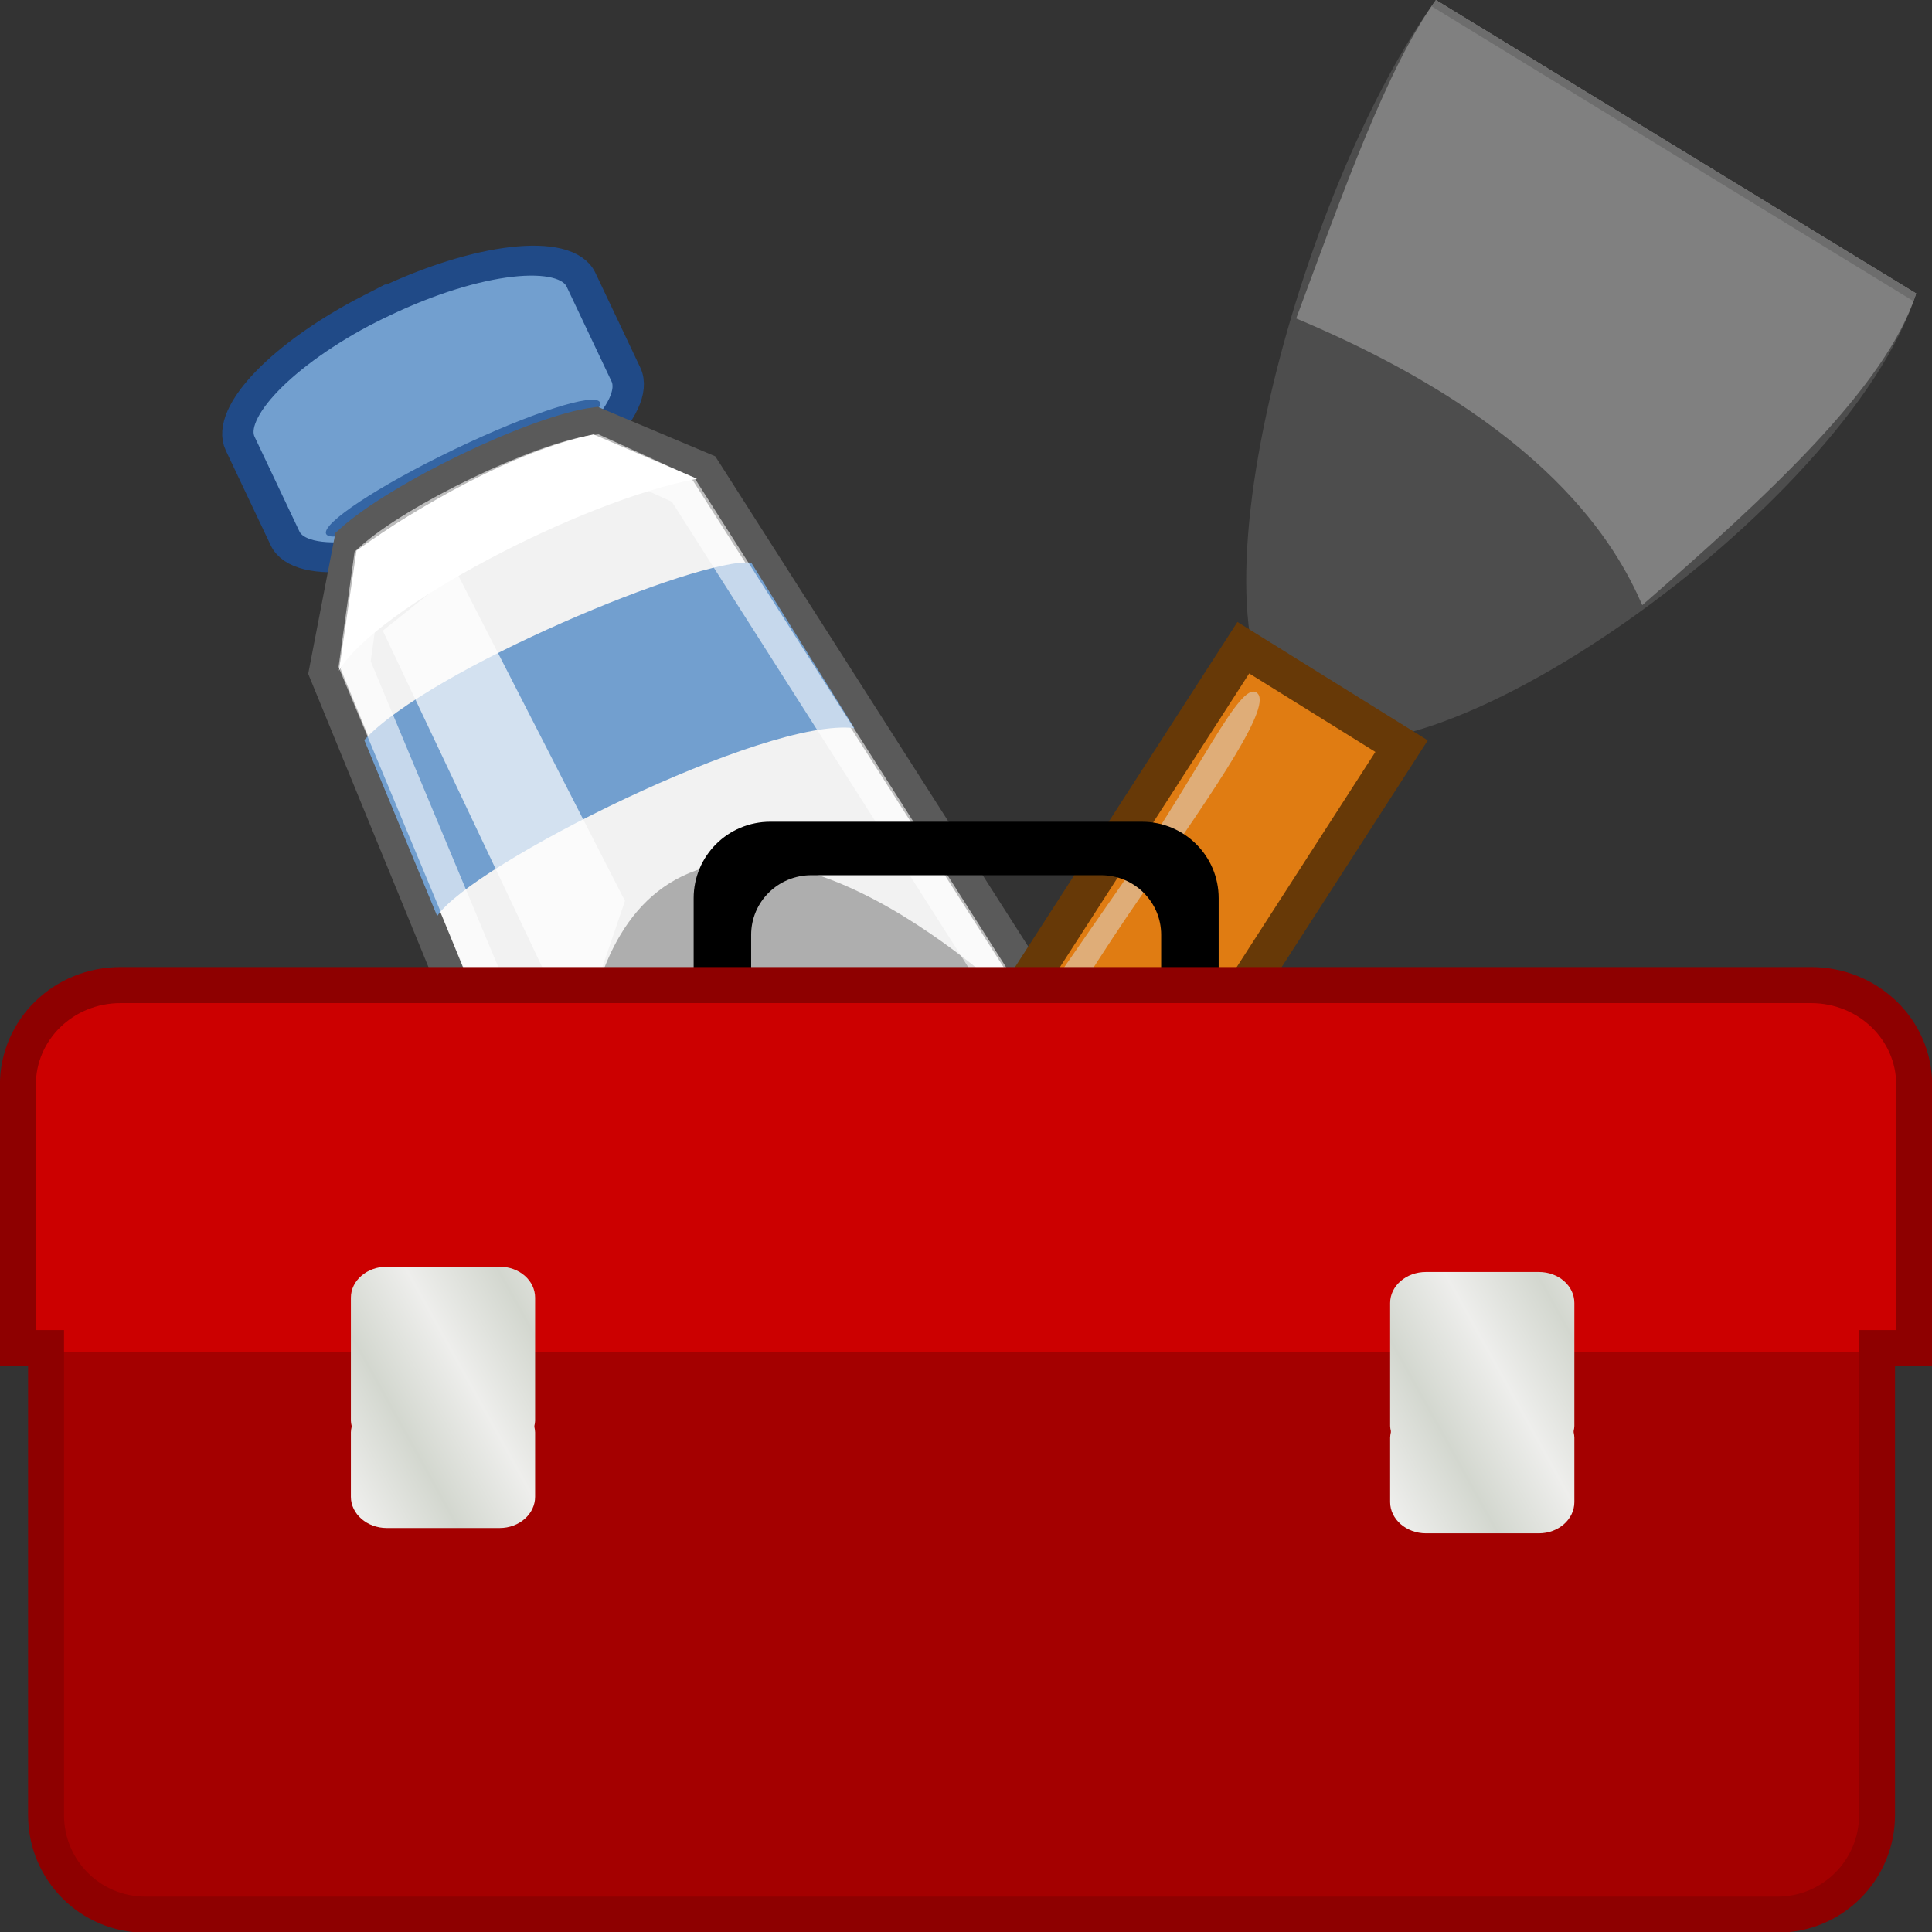 <?xml version="1.0" encoding="UTF-8" standalone="no"?>
<svg
   xmlns:osb="http://www.openswatchbook.org/uri/2009/osb"
   xmlns:dc="http://purl.org/dc/elements/1.1/"
   xmlns:cc="http://creativecommons.org/ns#"
   xmlns:rdf="http://www.w3.org/1999/02/22-rdf-syntax-ns#"
   xmlns:svg="http://www.w3.org/2000/svg"
   xmlns="http://www.w3.org/2000/svg"
   xmlns:xlink="http://www.w3.org/1999/xlink"
   xmlns:sodipodi="http://sodipodi.sourceforge.net/DTD/sodipodi-0.dtd"
   xmlns:inkscape="http://www.inkscape.org/namespaces/inkscape"
   version="1.1"
   width="16"
   height="16"
   id="svg2"
   viewBox="0 0 16 16"
   inkscape:version="0.91 r13725"
   sodipodi:docname="gimp-prefs-toolbox.svg">
  <rect x="0" y="0" width="16" height="16" fill="#333333" stroke="none"/>
  <sodipodi:namedview
     pagecolor="#ffffff"
     bordercolor="#666666"
     borderopacity="1"
     objecttolerance="10"
     gridtolerance="10"
     guidetolerance="10"
     inkscape:pageopacity="0"
     inkscape:pageshadow="2"
     inkscape:window-width="640"
     inkscape:window-height="480"
     id="namedview1717"
     showgrid="false"
     inkscape:zoom="14.670895"
     inkscape:cx="-674.84762"
     inkscape:cy="-297.25853"
     inkscape:window-x="0"
     inkscape:window-y="27"
     inkscape:window-maximized="0"
     inkscape:current-layer="svg2" />
  <defs
     id="defs7386">
    <linearGradient
       id="linearGradient8340">
      <stop
         stop-opacity="0.796"
         stop-color="#ffffff"
         id="stop8342" />
      <stop
         stop-opacity="0.216"
         stop-color="#ffffff"
         offset="1"
         id="stop8344" />
    </linearGradient>
    <linearGradient
       gradientTransform="matrix(0,-735328.32,170712.69,0,2464326300,577972450)"
       osb:paint="solid"
       id="linearGradient19282">
      <stop
         stop-color="#b4b4b4"
         id="stop19284" />
    </linearGradient>
    <linearGradient
       osb:paint="gradient"
       x1="231.55"
       x2="320.7"
       gradientUnits="userSpaceOnUse"
       id="linearGradient6057"
       gradientTransform="matrix(0.015,0,0,0.015,2.969,1037.326)">
      <stop
         stop-color="#a11f7c"
         id="stop6053" />
      <stop
         stop-opacity="0.984"
         stop-color="#541f31"
         offset="1"
         id="stop6055" />
    </linearGradient>
    <linearGradient
       id="linearGradient6721">
      <stop
         stop-color="#729fcf"
         id="stop6723" />
      <stop
         stop-color="#3c74b1"
         id="stop6725"
         offset="1" />
    </linearGradient>
    <linearGradient
       id="linearGradient6651">
      <stop
         stop-color="#f2f2f2"
         id="stop6653" />
      <stop
         stop-color="#c3c3c3"
         id="stop6655"
         offset="1" />
    </linearGradient>
    <linearGradient
       id="linearGradient6629">
      <stop
         stop-color="#aeaeae"
         id="stop6631" />
      <stop
         stop-opacity="0"
         stop-color="#c4c4c4"
         id="stop6633"
         offset="1" />
    </linearGradient>
    <linearGradient
       id="linearGradient6748">
      <stop
         stop-color="#729fcf"
         id="stop6750" />
      <stop
         stop-color="#2b5582"
         id="stop6752"
         offset="1" />
    </linearGradient>
    <linearGradient
       id="linearGradient6951-1">
      <stop
         id="stop6953-7"
         offset="0"
         style="stop-color:#6e3d09;stop-opacity:1;" />
      <stop
         style="stop-color:#ea8113;stop-opacity:1;"
         offset="0.242"
         id="stop6959-6" />
      <stop
         id="stop6961-0"
         offset="0.621"
         style="stop-color:#5c3307;stop-opacity:1;" />
      <stop
         id="stop6955-99"
         offset="1"
         style="stop-color:#e07c12;stop-opacity:1;" />
    </linearGradient>
    <linearGradient
       id="linearGradient6939-9">
      <stop
         id="stop6941-8"
         offset="0"
         style="stop-color:#bdbdbd;stop-opacity:1;" />
      <stop
         style="stop-color:#e2e2e2;stop-opacity:1;"
         offset="0.333"
         id="stop6947-6" />
      <stop
         id="stop6949-8"
         offset="0.667"
         style="stop-color:#a3a3a3;stop-opacity:1;" />
      <stop
         id="stop6943-8"
         offset="1"
         style="stop-color:#dddddd;stop-opacity:1;" />
    </linearGradient>
    <linearGradient
       id="linearGradient4034">
      <stop
         style="stop-color:#6e3d09;stop-opacity:1;"
         offset="0"
         id="stop4036" />
      <stop
         id="stop4038"
         offset="0.21"
         style="stop-color:#ea8113;stop-opacity:1;" />
      <stop
         style="stop-color:#5c3307;stop-opacity:1;"
         offset="0.406"
         id="stop4040" />
      <stop
         style="stop-color:#e07c12;stop-opacity:1;"
         offset="1"
         id="stop4042" />
    </linearGradient>
    <linearGradient
       y2="2.316"
       x2="67.466"
       y1="2.316"
       x1="52.718"
       gradientTransform="matrix(0.862,0,0,0.581,2095.31,1740.995)"
       gradientUnits="userSpaceOnUse"
       id="linearGradient7025-0"
       xlink:href="#linearGradient6721" />
    <linearGradient
       y2="24.245"
       x2="69.691"
       y1="24.245"
       x1="53.169"
       gradientTransform="matrix(0.719,0,0,0.719,2103.871,1739.453)"
       gradientUnits="userSpaceOnUse"
       id="linearGradient7020-5"
       xlink:href="#linearGradient6651" />
    <linearGradient
       y2="41.459"
       x2="61.872"
       y1="29.615"
       x1="61.872"
       gradientTransform="matrix(0.889,0,0,0.719,2093.269,1739.453)"
       gradientUnits="userSpaceOnUse"
       id="linearGradient7017-9"
       xlink:href="#linearGradient6629" />
    <linearGradient
       y2="64.26"
       x2="62.768"
       y1="64.26"
       x1="49.853"
       gradientTransform="matrix(0.719,0,0,0.719,2109.67,1707.557)"
       gradientUnits="userSpaceOnUse"
       id="linearGradient7014-9"
       xlink:href="#linearGradient6748" />
    <linearGradient
       y2="43.87"
       x2="60.441"
       y1="40.12"
       x1="60.169"
       gradientTransform="matrix(0.737,0,0,0.771,2103.035,1737.103)"
       gradientUnits="userSpaceOnUse"
       id="linearGradient7010-9"
       xlink:href="#linearGradient6651" />
    <linearGradient
       gradientTransform="matrix(0.719,0,0,0.719,2109.67,1709.295)"
       y2="71.25"
       x2="48.25"
       y1="54.75"
       x1="48.25"
       gradientUnits="userSpaceOnUse"
       id="linearGradient7005-1"
       xlink:href="#linearGradient8340" />
    <linearGradient
       gradientTransform="translate(-1085.593,222.608)"
       x1="6.155"
       y1="3.449"
       x2="9.604"
       gradientUnits="userSpaceOnUse"
       y2="8.987"
       id="0-5">
      <stop
         id="stop19-5"
         stop-color="#808080" />
      <stop
         id="stop21-6"
         stop-color="#4d4d4d"
         offset="1" />
    </linearGradient>
    <linearGradient
       gradientTransform="translate(-1085.593,222.608)"
       x1="2.979"
       y1="3.147"
       x2="6"
       gradientUnits="userSpaceOnUse"
       y2="7.842"
       id="1-6">
      <stop
         id="stop24-0"
         stop-color="#fff" />
      <stop
         id="stop26-9"
         stop-color="#808080"
         offset="1" />
    </linearGradient>
    <linearGradient
       gradientTransform="translate(-1085.593,222.608)"
       x1="1.721"
       y1="4.02"
       x2="8.313"
       gradientUnits="userSpaceOnUse"
       y2="-0.101"
       id="2-2">
      <stop
         id="stop14-2"
         stop-color="#acacac" />
      <stop
         id="stop16-0"
         stop-opacity=".882"
         stop-color="#6b6b6b"
         offset="1" />
    </linearGradient>
    <linearGradient
       gradientTransform="translate(-1085.593,222.608)"
       gradientUnits="userSpaceOnUse"
       y2="12.352"
       x2="14.391"
       y1="12.352"
       x1="8.51"
       id="linearGradient4028"
       xlink:href="#linearGradient6951-1" />
    <linearGradient
       gradientTransform="translate(-1036.38,-392.4)"
       y2="10.166"
       x2="14.168"
       y1="17.926"
       x1="-0.371"
       gradientUnits="userSpaceOnUse"
       id="linearGradient4032"
       xlink:href="#linearGradient4034" />
    <linearGradient
       gradientTransform="translate(-1085.593,222.608)"
       y2="12.352"
       x2="14.391"
       y1="12.352"
       x1="8.51"
       gradientUnits="userSpaceOnUse"
       id="linearGradient4030"
       xlink:href="#linearGradient6939-9" />
    <linearGradient
       x1="191.44"
       y1="373.08"
       gradientTransform="matrix(0.064,0,0,0.064,684.317,120.813)"
       x2="191.44"
       gradientUnits="userSpaceOnUse"
       y2="523.78"
       id="linearGradient2829-2">
      <stop
         offset="0"
         style="stop-color:#a40000"
         id="stop2825-5" />
      <stop
         offset="1"
         style="stop-color:#cc0000"
         id="stop2827" />
    </linearGradient>
    <linearGradient
       x1="176.25"
       y1="441.25"
       gradientTransform="matrix(0.093,0,0,-0.081,675.096,186.501)"
       x2="182.9"
       gradientUnits="userSpaceOnUse"
       spreadMethod="reflect"
       xlink:href="#linearGradient3628"
       y2="444.48"
       id="linearGradient3731" />
    <linearGradient
       id="linearGradient3628">
      <stop
         offset="0"
         style="stop-color:#eeeeec"
         id="stop3630" />
      <stop
         offset="1"
         style="stop-color:#d3d7cf"
         id="stop3632" />
    </linearGradient>
    <linearGradient
       x1="176.25"
       y1="441.25"
       gradientTransform="matrix(0.093,0,0,-0.081,683.773,186.545)"
       x2="182.9"
       gradientUnits="userSpaceOnUse"
       spreadMethod="reflect"
       xlink:href="#linearGradient3628"
       y2="444.48"
       id="linearGradient3731-4" />
    <linearGradient
       osb:paint="solid"
       id="linearGradient5487">
      <stop
         id="stop5485"
         offset="0"
         style="stop-color:#888a85;stop-opacity:1;" />
    </linearGradient>
  </defs>
  <g
     style="display:inline"
     transform="translate(-305.844,18.621)"
     id="preferences">
    <g
       transform="matrix(0.992,0,0,0.995,305.888,-18.621)"
       id="gimp-prefs-toolbox">
      <g
         transform="matrix(0.24,-0.115,0.105,0.221,-6.159,4.985)"
         id="g7038-2">
        <path
           id="path6659-2"
           d="m 35.127,7.35 c -3.058,0.087 -5.484,1.056 -5.484,2.224 0,0.278 0,3.292 0,3.57 0,1.226 2.671,2.224 5.941,2.224 3.27,0 5.916,-0.999 5.916,-2.224 0,-0.278 0,-3.292 0,-3.57 0,-1.226 -2.646,-2.224 -5.916,-2.224 -0.153,0 -0.307,-0.004 -0.457,0 z"
           style="color:#000000;display:inline;overflow:visible;visibility:visible;fill:url(#linearGradient7025-0);fill-opacity:1;fill-rule:nonzero;stroke:#204a87;stroke-width:1;stroke-linecap:round;stroke-linejoin:miter;stroke-miterlimit:4;stroke-dasharray:none;stroke-dashoffset:0;stroke-opacity:1;marker:none;marker-start:none;marker-mid:none;marker-end:none"
           inkscape:connector-curvature="0" />
        <ellipse
           ry="1.5"
           rx="5.375"
           cy="49.75"
           cx="52"
           transform="matrix(0.886,0,0,0.469,-10.444,-9.719)"
           id="path6729-7"
           style="color:#000000;display:inline;overflow:visible;visibility:visible;fill:#3465a4;fill-opacity:1;fill-rule:nonzero;stroke:none;stroke-width:1;stroke-linecap:round;stroke-linejoin:miter;stroke-miterlimit:4;stroke-dasharray:none;stroke-dashoffset:0;stroke-opacity:1;marker:none;marker-start:none;marker-mid:none;marker-end:none" />
        <path
           id="path6617-8"
           d="m 27.926,39.155 1.047,-21.349 2.487,-3.664 c 1.971,-0.635 6.726,-0.635 8.507,0 l 2.487,3.032 2.618,22.486 z"
           style="color:#000000;display:inline;overflow:visible;visibility:visible;fill:url(#linearGradient7020-5);fill-opacity:1;fill-rule:nonzero;stroke:#5a5a5a;stroke-width:1;stroke-linecap:round;stroke-linejoin:miter;stroke-miterlimit:4;stroke-dasharray:none;stroke-dashoffset:0;stroke-opacity:1;marker:none;marker-start:none;marker-mid:none;marker-end:none"
           inkscape:connector-curvature="0" />
        <path
           id="path6619-1"
           d="m 28.828,38.896 c 0,0 2.591,-9.532 7.54,-9.532 5.107,0 8.169,9.913 8.169,9.913 z"
           style="color:#000000;display:inline;overflow:visible;visibility:visible;fill:url(#linearGradient7017-9);fill-opacity:1;fill-rule:nonzero;stroke:none;stroke-width:1;stroke-linecap:round;stroke-linejoin:miter;stroke-miterlimit:4;stroke-dasharray:none;stroke-dashoffset:0;stroke-opacity:1;marker:none;marker-start:none;marker-mid:none;marker-end:none"
           inkscape:connector-curvature="0" />
        <path
           id="path6641-1"
           d="m 29.18,20.499 -0.296,6.475 c 1.662,-1.078 11.993,-1.264 14.344,0.388 L 42.526,20.764 C 41.128,19.811 31.943,19.286 29.18,20.499 Z"
           style="color:#000000;display:inline;overflow:visible;visibility:visible;fill:url(#linearGradient7014-9);fill-opacity:1;fill-rule:nonzero;stroke:none;stroke-width:1;stroke-linecap:round;stroke-linejoin:miter;stroke-miterlimit:4;stroke-dasharray:none;stroke-dashoffset:0;stroke-opacity:1;marker:none;marker-start:none;marker-mid:none;marker-end:none"
           inkscape:connector-curvature="0" />
        <path
           style="color:#000000;display:inline;overflow:visible;visibility:visible;opacity:0.594;fill:none;fill-opacity:1;fill-rule:nonzero;stroke:#ffffff;stroke-width:1;stroke-linecap:round;stroke-linejoin:miter;stroke-miterlimit:4;stroke-dasharray:none;stroke-dashoffset:0;stroke-opacity:1;marker:none;marker-start:none;marker-mid:none;marker-end:none"
           d="m 29.049,38.222 0.877,-20.194 1.84,-3.033 c 1.819,-0.592 6.205,-0.592 7.848,0 l 1.96,2.533 2.452,21.248 z"
           id="path6670-6"
           inkscape:connector-curvature="0" />
        <rect
           ry="0.884"
           rx="0.884"
           y="37.536"
           x="26.513"
           height="3.928"
           width="19.974"
           id="rect5742-9"
           style="color:#000000;display:inline;overflow:visible;visibility:visible;fill:url(#linearGradient7010-9);fill-opacity:1;fill-rule:nonzero;stroke:#5a5a5a;stroke-width:1;stroke-linecap:round;stroke-linejoin:miter;stroke-miterlimit:4;stroke-dasharray:none;stroke-dashoffset:0;stroke-opacity:1;marker:none;marker-start:none;marker-mid:none;marker-end:none" />
        <path
           id="path6668-7"
           d="m 29.395,17.996 c 1.875,-1.366 9.098,-1.655 12.72,-0.607 l -2.337,-2.886 c -2.478,-0.667 -5.924,-0.376 -8.275,0.069 z"
           style="color:#000000;display:inline;overflow:visible;visibility:visible;fill:#ffffff;fill-opacity:1;fill-rule:nonzero;stroke:none;stroke-width:1;stroke-linecap:round;stroke-linejoin:miter;stroke-miterlimit:4;stroke-dasharray:none;stroke-dashoffset:0;stroke-opacity:1;marker:none;marker-start:none;marker-mid:none;marker-end:none"
           inkscape:connector-curvature="0" />
        <path
           id="path6833-2"
           d="m 31.173,17.416 0,15.457 3.235,-3.595 -0.359,-12.581 z"
           style="color:#000000;display:inline;overflow:visible;visibility:visible;opacity:0.861;fill:url(#linearGradient7005-1);fill-opacity:1;fill-rule:nonzero;stroke:none;stroke-width:1;stroke-linecap:round;stroke-linejoin:miter;stroke-miterlimit:4;stroke-dasharray:none;stroke-dashoffset:0;stroke-opacity:1;marker:none;marker-start:none;marker-mid:none;marker-end:none"
           inkscape:connector-curvature="0" />
        <g
           style="opacity:0.578"
           id="g7033" />
      </g>
      <g
         id="g4052"
         transform="matrix(-0.634,0,0,0.621,17.054,-0.006)">
        <path
           style="fill:url(#0-5)"
           id="path28-1"
           d="M 1.737,3.942 C 2.644,6.823 8.323,10.878 9.911,9.76 11.521,8.627 9.838,2.482 8.061,0.01"
           inkscape:connector-curvature="0" />
        <path
           id="path30-8"
           d="M 1.737,3.943 C 2.131,5.194 3.692,6.655 5.344,8.12 5.686,7.322 6.587,5.694 9.901,4.278 9.29,2.606 8.703,0.904 8.061,0.01"
           style="fill:url(#1-6)"
           inkscape:connector-curvature="0" />
        <path
           id="path32-6"
           d="M 1.737,3.943 C 1.748,3.977 1.76,4.011 1.773,4.046 L 8.119,0.093 C 8.1,0.065 8.081,0.036 8.062,0.01 L 1.738,3.943"
           style="fill:url(#2-2)"
           inkscape:connector-curvature="0" />
        <g
           style="fill:url(#linearGradient4028);fill-opacity:1;fill-rule:evenodd"
           id="g34">
          <path
             style="fill:url(#linearGradient4032);fill-opacity:1;stroke:#673907;stroke-width:0.5;stroke-miterlimit:4;stroke-dasharray:none;stroke-opacity:1"
             id="path36"
             d="m 1.838,13.01 2.466,0 0,7.101 -2.466,0 z"
             transform="matrix(0.845,-0.535,0.535,0.845,0,0)"
             inkscape:connector-curvature="0" />
          <path
             style="opacity:0.5;fill:url(#linearGradient4030);fill-opacity:1"
             id="path38"
             d="m 12.201,11.868 c 1.044,1.533 1.92,2.756 1.697,2.908 -0.223,0.152 -0.911,-1.225 -1.955,-2.758 C 10.899,10.485 10.2,9.444 10.423,9.292 10.646,9.14 11.157,10.334 12.201,11.868"
             inkscape:connector-curvature="0" />
        </g>
      </g>
      <path
         id="rect3621"
         style="fill:#000000;stroke:#000000;stroke-width:0.127;stroke-linecap:round;stroke-linejoin:round"
         d="m 6.387,6.903 c -0.32,0 -0.577,0.256 -0.577,0.573 l 0,1.363 c 0,0.266 0.181,0.488 0.428,0.553 C 6.191,9.31 6.163,9.215 6.163,9.115 l 0,-1.334 c 0,-0.31 0.253,-0.56 0.566,-0.56 l 2.418,0 c 0.313,0 0.566,0.25 0.566,0.56 l 0,1.334 c 0,0.101 -0.028,0.196 -0.075,0.277 0.247,-0.065 0.428,-0.287 0.428,-0.553 l 0,-1.363 c 0,-0.317 -0.258,-0.573 -0.577,-0.573 l -3.102,0 z"
         inkscape:connector-curvature="0" />
      <path
         id="rect2816"
         style="fill:url(#linearGradient2829-2)"
         d="m 0.384,10.167 0,4.995 c 0,0.461 0.37,0.83 0.83,0.83 l 13.624,0 c 0.46,0 0.832,-0.37 0.832,-0.83 l 0,-4.995 -15.286,0 z"
         inkscape:connector-curvature="0" />
      <path
         id="path2821"
         style="fill:#cc0000"
         d="M 0,11.253 0,9.045 C 0,8.581 0.386,8.208 0.867,8.208 l 14.224,0 c 0.481,0 0.869,0.373 0.869,0.837 l 0,2.208 -15.958,0 z"
         inkscape:connector-curvature="0" />
      <path
         id="path2831"
         style="fill:none;stroke:#8e0000;stroke-width:0.3;stroke-miterlimit:4;stroke-dasharray:none"
         d="m 0.963,8.199 c -0.477,0 -0.858,0.37 -0.858,0.83 l 0,2.191 0.235,0 0,3.886 c 0,0.461 0.37,0.83 0.83,0.83 l 13.624,0 c 0.46,0 0.832,-0.37 0.832,-0.83 l 0,-3.886 0.31,0 0,-2.191 c 0,-0.461 -0.385,-0.83 -0.862,-0.83 l -14.111,0 z"
         inkscape:connector-curvature="0" />
      <path
         style="fill:url(#linearGradient3731)"
         d="m 3.184,10.543 c -0.164,0 -0.299,0.115 -0.299,0.258 l 0,1.024 c 0,0.014 0.003,0.028 0.006,0.042 5.971e-4,0.003 -7.41e-4,0.007 0,0.01 -0.003,0.014 -0.006,0.03 -0.006,0.045 l 0,0.536 c 0,0.143 0.135,0.26 0.299,0.26 l 0.943,0 c 0.164,0 0.296,-0.117 0.296,-0.26 l 0,-0.536 c 0,-0.015 -0.003,-0.03 -0.006,-0.045 3.704e-4,-0.002 -3.344e-4,-0.003 0,-0.005 -3.209e-4,-0.002 3.539e-4,-0.003 0,-0.005 0.003,-0.014 0.006,-0.028 0.006,-0.042 l 0,-1.024 c 0,-0.143 -0.132,-0.258 -0.296,-0.258 l -0.943,0 z"
         id="path3639"
         inkscape:connector-curvature="0" />
      <path
         style="fill:url(#linearGradient3731-4)"
         d="m 11.86,10.587 c -0.164,0 -0.299,0.115 -0.299,0.258 l 0,1.024 c 0,0.014 0.003,0.028 0.006,0.042 5.97e-4,0.003 -7.41e-4,0.007 0,0.01 -0.003,0.014 -0.006,0.03 -0.006,0.045 l 0,0.536 c 0,0.143 0.135,0.26 0.299,0.26 l 0.943,0 c 0.164,0 0.296,-0.117 0.296,-0.26 l 0,-0.536 c 0,-0.015 -0.003,-0.03 -0.006,-0.045 3.7e-4,-0.002 -3.35e-4,-0.003 0,-0.005 -3.21e-4,-0.002 3.53e-4,-0.003 0,-0.005 0.003,-0.014 0.006,-0.028 0.006,-0.042 l 0,-1.024 c 0,-0.143 -0.132,-0.258 -0.296,-0.258 l -0.943,0 z"
         id="path3639-4"
         inkscape:connector-curvature="0" />
    </g>
  </g>
</svg>
